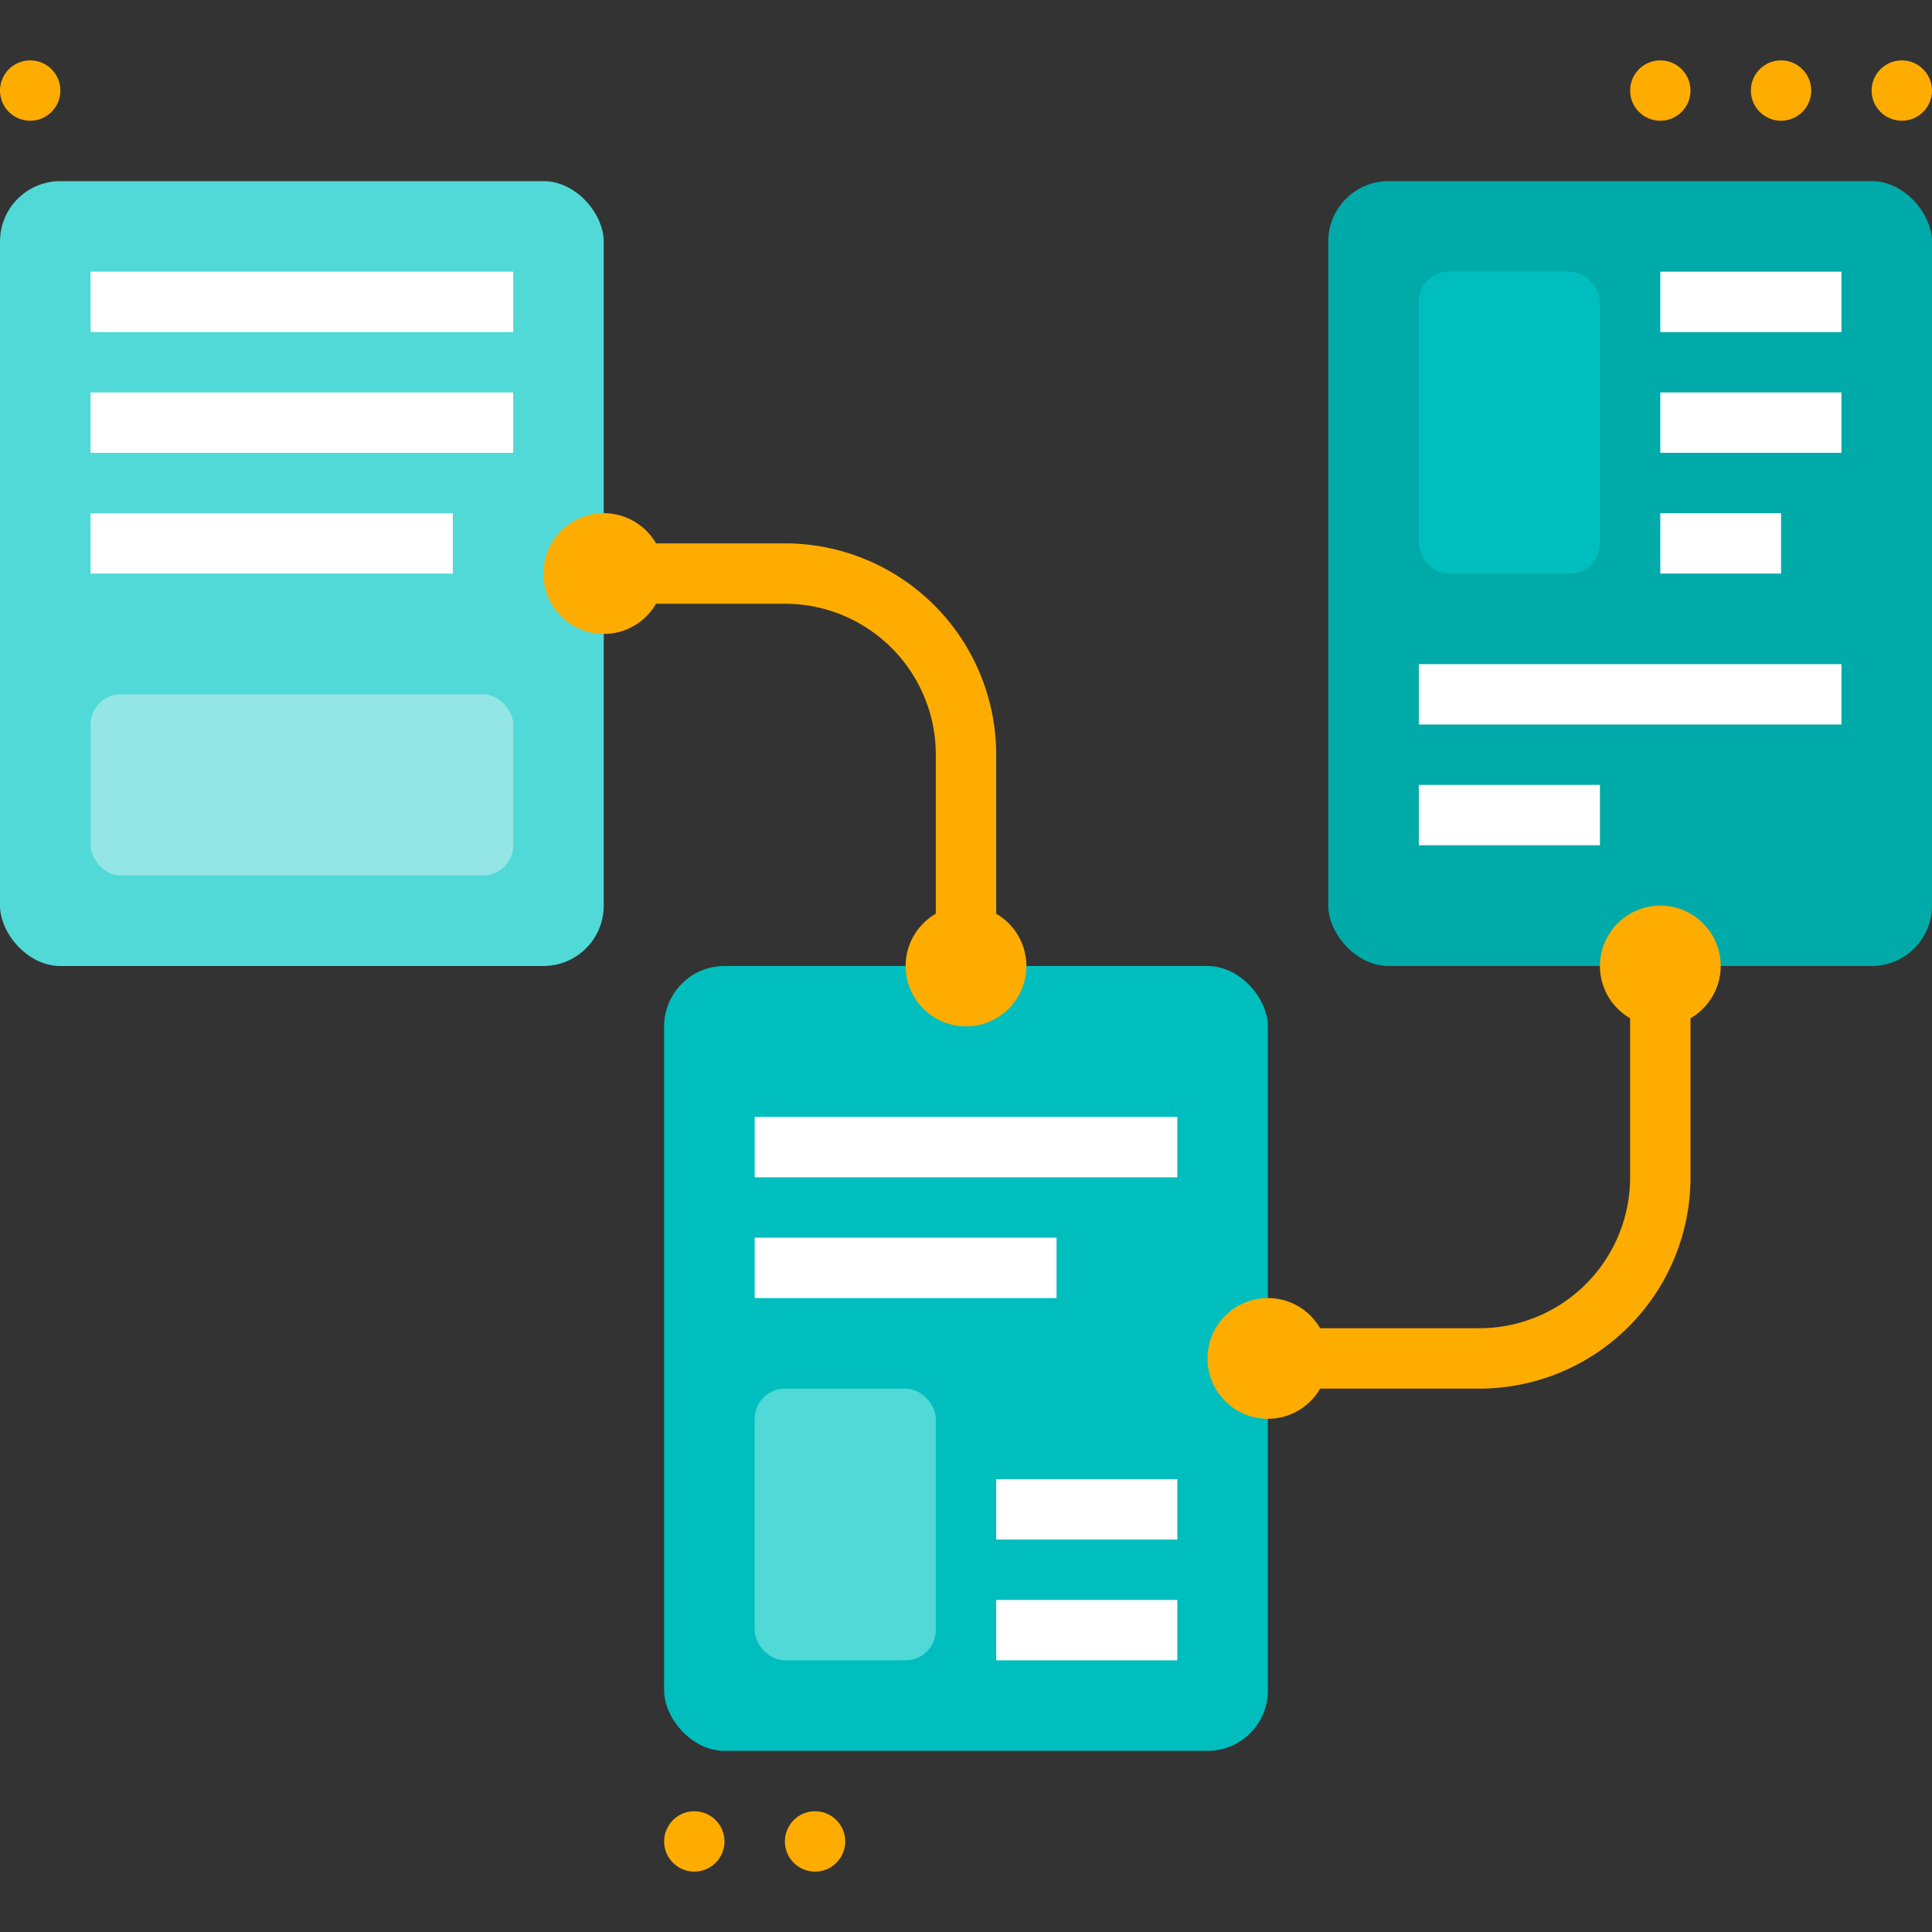 <svg xmlns="http://www.w3.org/2000/svg" viewBox="0 0 64 64"><rect x="0" y="0" width="64" height="64" fill="#333333" stroke="none"/><defs><style>.cls-1{fill:#ffac00;}.cls-2{fill:#50d9d7;}.cls-3{fill:#00aaa8;}.cls-4{fill:#00bebd;}.cls-5{fill:#fff;}.cls-6{fill:#93e6e5;}</style></defs><title>Sitemape</title><g id="Sitemape"><path class="cls-1" d="M32,33a1,1,0,0,1-1-1V25a5,5,0,0,0-5-5H18a1,1,0,0,1,0-2h8a7,7,0,0,1,7,7v7A1,1,0,0,1,32,33Z"/><path class="cls-1" d="M49,46H41a1,1,0,0,1,0-2h8a5,5,0,0,0,5-5V32a1,1,0,0,1,2,0v7A7,7,0,0,1,49,46Z"/><rect class="cls-2" y="6" width="20" height="26" rx="2"/><rect class="cls-3" x="44" y="6" width="20" height="26" rx="2"/><rect class="cls-4" x="22" y="32" width="20" height="26" rx="2"/><circle class="cls-1" cx="20" cy="19" r="2"/><circle class="cls-1" cx="32" cy="32" r="2"/><circle class="cls-1" cx="42" cy="45" r="2"/><circle class="cls-1" cx="55" cy="32" r="2"/><rect class="cls-5" x="3" y="9" width="14" height="2"/><rect class="cls-5" x="3" y="13" width="14" height="2"/><rect class="cls-5" x="3" y="17" width="12" height="2"/><rect class="cls-5" x="25" y="37" width="14" height="2"/><rect class="cls-5" x="25" y="41" width="10" height="2"/><rect class="cls-5" x="33" y="53" width="6" height="2"/><rect class="cls-5" x="33" y="49" width="6" height="2"/><rect class="cls-5" x="55" y="9" width="6" height="2"/><rect class="cls-5" x="55" y="13" width="6" height="2"/><rect class="cls-5" x="55" y="17" width="4" height="2"/><rect class="cls-5" x="47" y="22" width="14" height="2"/><rect class="cls-5" x="47" y="26" width="6" height="2"/><rect class="cls-6" x="3" y="23" width="14" height="6" rx="1"/><rect class="cls-2" x="25" y="46" width="6" height="9" rx="1"/><rect class="cls-4" x="47" y="9" width="6" height="10" rx="1"/><circle class="cls-1" cx="1" cy="3" r="1"/><circle class="cls-1" cx="23" cy="61" r="1"/><circle class="cls-1" cx="27" cy="61" r="1"/><circle class="cls-1" cx="59" cy="3" r="1"/><circle class="cls-1" cx="55" cy="3" r="1"/><circle class="cls-1" cx="63" cy="3" r="1"/></g></svg>